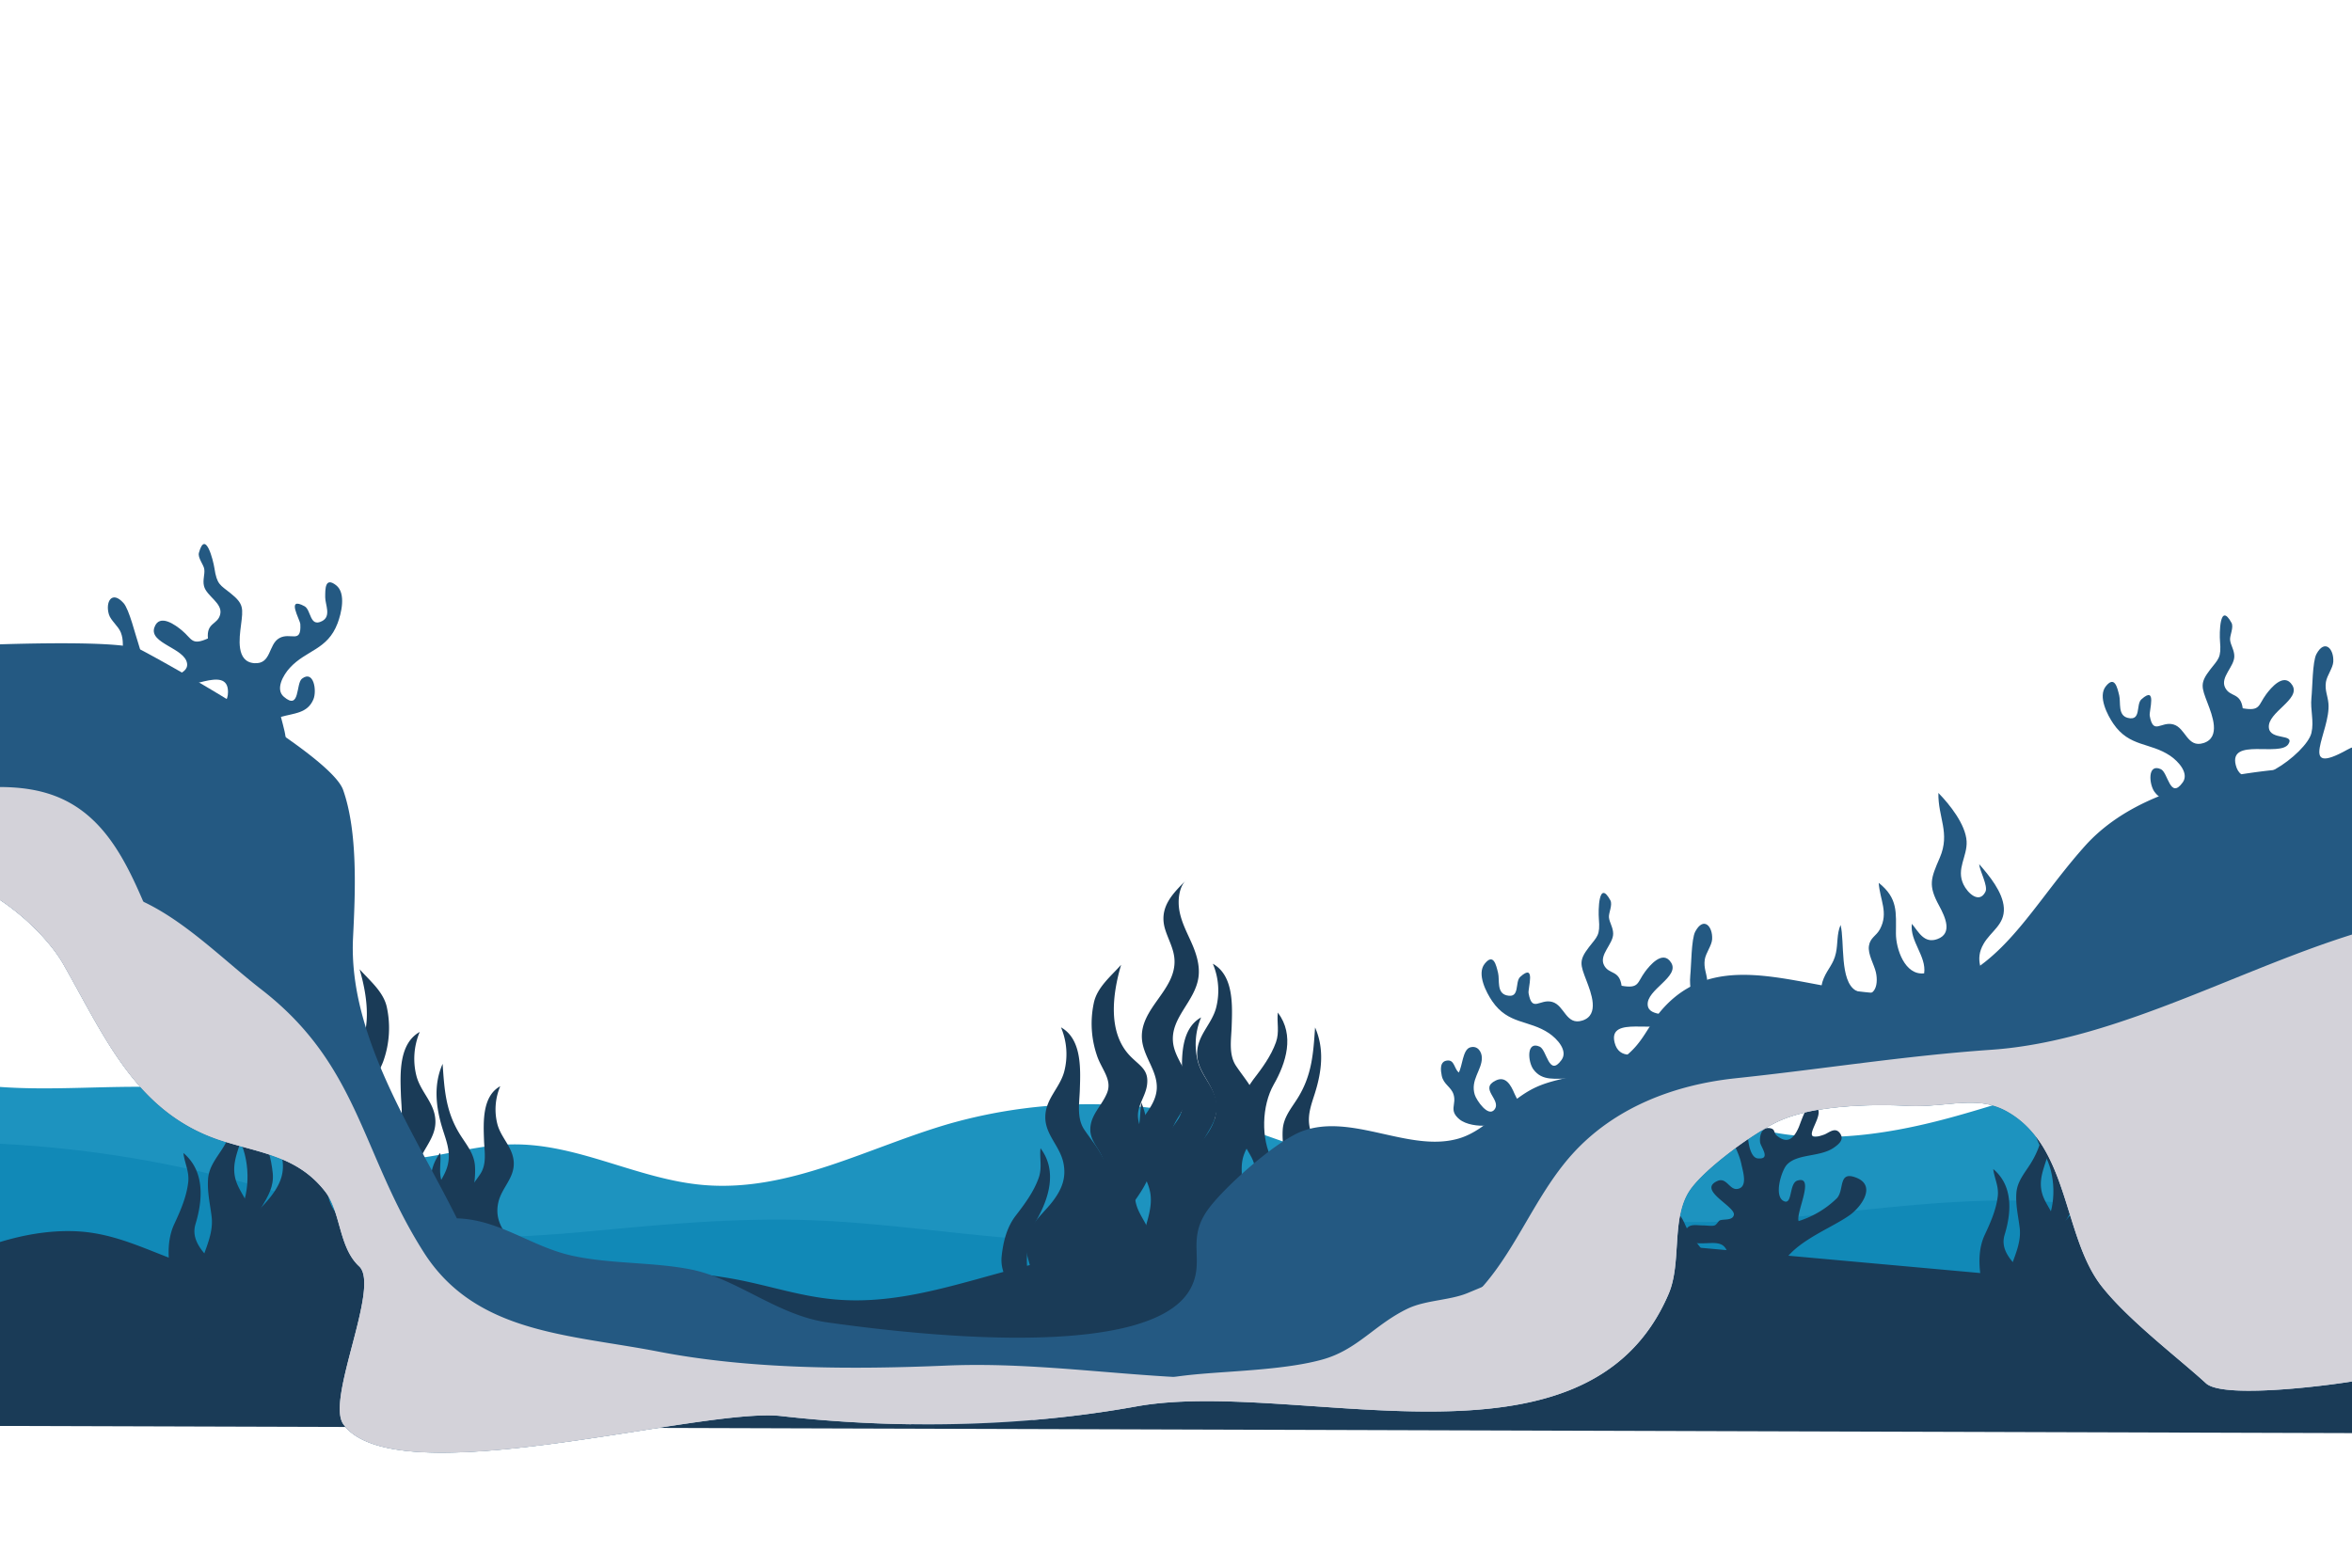 <svg xmlns="http://www.w3.org/2000/svg" xmlns:xlink="http://www.w3.org/1999/xlink" viewBox="0 0 750 500"><defs><style>.a{fill:none;}.b{isolation:isolate;}.c{clip-path:url(#a);}.d{fill:#1d93bf;}.e{fill:#1189b7;}.f{fill:#117fb2;}.g{fill:#1a3b57;}.h{fill:#245982;}.i{fill:#d3d2d9;mix-blend-mode:multiply;}</style><clipPath id="a"><rect class="a" width="750" height="500"/></clipPath></defs><title>seafloor-introduction</title><g class="b"><g class="c"><path class="d" d="M751,381.62c-.38-9.32-1-18.73-4-27.72l-.06,3.43c-13.14-15.1-38.46-19.73-60.78-17.27s-43,10.64-64.4,16.45-45.24,9.19-66,2.1c-6.85-2.34-13.59-5.83-21-5.5-12.48.55-20.56,11.39-32.32,14.87-16.18,4.8-33.91-5.43-50.84-3-5.09.74-9.86,2.6-14.95,3.34-13.23,1.91-26-3.91-38.46-8.07a163.75,163.75,0,0,0-95.45-1.85c-26,7.53-50.83,21.84-78.25,19.56-21.25-1.76-40.44-13.5-61.79-12.95-15.36.39-30.55,7.19-45.47,4.14C105.49,366.81,96.84,359,86.44,354c-29.09-13.75-66.16-2.84-98.87-8.88C-28,342.3-42.6,335.84-58,333.78V440.41H749.26c-.44,0-.74,1.26-.11,1.19s.82-.82.85-1.35A512.26,512.26,0,0,0,751,381.62Z"/><path class="e" d="M783.59,376.82c-11.39-4.24-26.29-2.41-38.58,1.21-14.24,4.2-27.93,10.45-43.26,11-11.6.39-22.85-2.58-34.24-4.27-26.63-3.95-54.13-.88-81,1.94-28.09,3-57.42,5.55-84.29-1.15-8.35-2.08-16.47-5.06-25.26-5.51-10.09-.52-19.85,2.34-29.41,4.78A380.1,380.1,0,0,1,329.07,395.4c-24.11-1.63-47.92-5.53-72.11-6.28-20-.62-39.94.91-59.77,2.75-20.77,1.93-42,4.18-62.47,1.11-16.79-2.51-32.19-8.46-48-13.28A366.52,366.52,0,0,0-26.76,364.44c-.13,4.21-.67,8.43-.67,12.64v64.45c115.34,6.17,230.72.26,345.87.26H783.59Z"/><path class="f" d="M783.59,447.13V408.95c-16.64,1.16-33.17,3.09-49.93,2.67-20.08-.51-39.24-4.38-59.29-5-20.83-.69-42.12,2.25-58.94,8.14-7.36,2.58-14.32,5.8-23.28,6.66-19.52,1.88-35.72-8.09-55.54-9-18.08-.84-33.93,6-52,7.05-9,.55-18.16-.93-27,.07-50.5,5.68-92.16-3.2-121.55-5.11-38.34-2.49-77.16,8.68-114.83,4.49-17.07-1.9-32.52-6.87-50-7.51-10.18-.37-20.3.76-30.38,1.54-28.82,2.22-58.27,1.55-87.33.23q-46-2.09-91.36-6.28c-5.71,10,3.07,29.12.49,37.51C-37.37,444.34,673.12,444.72,783.59,447.13Z"/><path class="g" d="M783.59,392.82c-8.6-.11-17.47-.39-26.5.65-11.89,1.37-24.14,1.89-35.48,4.53-13.59,3.17-25.47,9.3-39.74,10.87-8.51.93-17.24.16-25.8-.62l-132.79-12c-9.43-.85-19-1.71-28.45-1-8.71.66-17,2.63-25.43,4.22a287.53,287.53,0,0,1-86.49,2.73c-8.72-1.06-17.41-2.52-26.29-2.55-31.42-.11-59.06,17.49-90.19,14.81-11-.94-20.93-4.36-31.51-6.37-7.42-1.41-15.11-2.14-22.77-2.86l-50.71-4.76c-14.61-1.37-29.58-2.74-44-.75-15.12,2.09-29.54,7.82-44.84,6.33-17.2-1.67-29.88-12.08-47.18-13.28-14.92-1-30.42,4.2-41.52,9.94v7.56c0,8.19-.15,16.46-2.31,24.55l-11-.05c7-.28,15.44,20.27,22.45,20l790.55,2.41Z"/><path class="g" d="M411.44,412.37c-3.52-1.45-6.1-8.38-6.64-11.86-.73-4.71,2-9,3.89-13.11,1.48-3.26,3-6.4,1.76-10-.95-2.79-3.3-4.8-4.7-7.33-3.76-6.8-3.4-17.49.43-24.19,3.92-6.87,6.74-15.72,1.29-22.94-.36,3.29.59,6.16-.6,9.49-1.59,4.45-4.46,8.3-7.31,12s-4,8.36-4.49,13c-.42,4.28,1.5,7.38,3.63,11,4.89,8.28-2.86,14.78-5.86,22.51-1.86,4.8-1.08,9.66-.27,14.59.45,2.75.52,5.84,1.86,8.33,3.55-1.48,7.67-.52,11.33-.09C407.44,414,410.36,414.55,411.44,412.37Z"/><path class="g" d="M323.42,422.35q5.9.58,11.8,1.2a8.25,8.25,0,0,0-.44-2.86c-.95-2.79-3.3-4.8-4.7-7.33-3.76-6.8-3.4-17.49.43-24.19,3.92-6.87,6.74-15.72,1.29-22.94-.36,3.29.59,6.16-.6,9.49-1.59,4.45-4.46,8.3-7.31,12s-4,8.36-4.49,13c-.42,4.28,1.5,7.38,3.63,11C325.3,415.53,324.85,419,323.42,422.35Z"/><path class="g" d="M388.28,412.15c2.73-4.37,5.18-8.89,7.81-13.32,1.81-3,3.77-6.25,3.42-10-.26-2.74-2.24-5.06-2.92-7.67a35,35,0,0,1-.62-7.31c-.23-5.24,1.31-7.11,3.8-11.49,2.16-3.78,2.75-7.09,1.24-11.25-1.64-4.51-4.3-7.33-6.85-11.13-2.44-3.63-1.55-8.43-1.41-12.6.22-6.56.74-16.22-6-20a22,22,0,0,1,1,14.2c-1.43,5.14-5.81,8.51-6,14.08-.22,5.77,4.5,9.34,5.71,14.7,1.1,4.9-.43,8.66-3.34,12.48s-7.08,6.95-8.26,11.76c-1.08,4.39,1.27,8,1.72,12.26.92,8.57-10,13.6-7.71,22.67,3.16-.19,5-2.41,8.72-1.59C381.94,408.7,386.52,412.27,388.28,412.15Z"/><path class="g" d="M339.86,432.44c2.73-4.37,5.18-8.89,7.81-13.32,1.81-3,3.77-6.25,3.42-10-.26-2.74-2.24-5.06-2.92-7.67a35,35,0,0,1-.62-7.31c-.23-5.24,1.31-7.11,3.8-11.49,2.16-3.78,2.75-7.09,1.24-11.25-1.64-4.51-4.3-7.33-6.85-11.13-2.44-3.63-1.55-8.43-1.41-12.6.22-6.56.74-16.22-6-20a22,22,0,0,1,1,14.2c-1.43,5.14-5.81,8.51-6,14.08-.22,5.77,4.5,9.34,5.71,14.7,1.1,4.9-.43,8.66-3.34,12.48s-7.08,6.95-8.26,11.76c-1.08,4.39,1.27,8,1.72,12.26.92,8.57-10,13.6-7.71,22.67,3.16-.19,5-2.41,8.72-1.59C333.51,429,338.09,432.56,339.86,432.44Z"/><path class="g" d="M381.48,429.26c-2.73-4.37-5.18-8.89-7.81-13.32-1.81-3-3.77-6.25-3.42-10,.26-2.74,2.24-5.06,2.92-7.67a35,35,0,0,0,.62-7.31c.23-5.24-1.31-7.11-3.8-11.49-2.16-3.78-2.75-7.09-1.24-11.25,1.64-4.51,4.3-7.33,6.85-11.13,2.44-3.63,1.55-8.43,1.41-12.6-.22-6.56-.74-16.22,6-20a22,22,0,0,0-1,14.2c1.43,5.14,5.81,8.51,6,14.08.22,5.77-4.5,9.34-5.71,14.7-1.1,4.9.43,8.66,3.34,12.48s7.08,6.95,8.26,11.76c1.08,4.39-1.27,8-1.72,12.26-.92,8.57,10,13.6,7.71,22.67-3.16-.19-5-2.41-8.72-1.59C387.83,425.8,383.25,429.37,381.48,429.26Z"/><path class="g" d="M421.35,410.18c-2.12-4.57-4.42-8.77-3.73-14a84.2,84.2,0,0,1,2.53-10.78c1.55-5.71,3.85-12.62.93-18.33-1.47-2.88-3.19-5.06-3.61-8.43-.45-3.6.82-6.75,1.88-10.14,2.13-6.84,3-14,0-20.79-.57,8.35-1,15.21-5.54,22.52-2.07,3.3-4.53,6.1-4.78,10.09-.26,4.16.64,7.81,1.14,11.88.82,6.72-3.56,12.69-4.5,19.29a68.38,68.38,0,0,0-.17,12.78c.12,2.71-.5,4.59-.92,7.14,5.63-1.2,13.85,2.75,18.76-.74C423.25,410.37,423.1,410.43,421.35,410.18Z"/><path class="g" d="M365.87,434c-2.12-4.57-4.42-8.77-3.73-14a84.19,84.19,0,0,1,2.53-10.78c1.55-5.71,3.85-12.62.93-18.33-1.47-2.88-3.19-5.06-3.61-8.43-.45-3.6.82-6.75,1.88-10.14,2.13-6.84,3-14,0-20.79-.57,8.35-1,15.21-5.54,22.52-2.07,3.3-4.53,6.1-4.78,10.09-.26,4.16.64,7.81,1.14,11.88.82,6.72-3.56,12.69-4.5,19.29a68.38,68.38,0,0,0-.17,12.78c.12,2.71-.5,4.59-.92,7.14,5.63-1.2,13.85,2.75,18.76-.74C367.77,434.23,367.62,434.29,365.87,434Z"/><path class="g" d="M382.52,418.42c.29-3.49-1-7.24-2.5-10.37-1.88-4-4.15-8.08-3.94-12.71.15-3.46,1.68-6.52,2.87-9.63s2.08-6.83.93-10c-1.46-4-5.7-5.6-6.7-9.83-.78-3.31.8-6.74,2.47-9.45s3.61-5.58,3.66-9c.08-5.6-4.75-9.55-5.27-15.11-.74-7.9,7.19-13,8.15-20.84.45-3.69-.74-7.37-2.17-10.63s-3.13-6.39-3.86-10-.23-8,2.1-10.2c-4,4.15-9.06,8.66-6.63,16.05,1,3.09,2.67,5.94,2.88,9.28.61,9.81-11,15.49-10.38,25.29.38,5.74,5,10.17,4.74,15.92-.36,6.73-7.26,10.52-7.63,17.24-.33,6,4.76,10.42,5.61,16.38.48,3.36-.46,6.75-1.39,10l-7.62,26.4a37.7,37.7,0,0,0,24.08,4A10.08,10.08,0,0,0,382.52,418.42Z"/><path class="g" d="M366.6,412c-3.6.31-9.66-5.49-10.65-9.19-1.61-6,.2-11.2,3.4-16.15,3-4.66,7.51-9.71,7.87-15.46.33-5.28-3.61-9.23-4.29-14.36-.54-4.09,2.31-6.9,2.83-10.78.65-4.8-2.14-6-5.13-9-7.6-7.54-5.85-20.08-3.13-29.35-3.24,3.65-7.66,7.19-8.7,12.15a31.43,31.43,0,0,0,1,16.81c1.4,4.26,4.85,7.6,3.28,11.74s-5.45,7.16-5.4,11.9c0,4.13,3.64,6.54,4.3,10.47s-.83,5.86-3.24,8.85a28.86,28.86,0,0,0-6.45,17.63c-.18,4,.52,7.67-.88,11.45-.55,1.49-1.5,2.76-1.74,4.28,4.14-2.29,9.24-1.74,13.75-1.07C357.45,412.48,363.93,414.41,366.6,412Z"/><path class="g" d="M70.6,429.1c3.52-1.45,6.1-8.38,6.64-11.87.73-4.71-2-9-3.89-13.11-1.48-3.26-3-6.4-1.76-10,.95-2.79,3.3-4.8,4.7-7.33,3.76-6.8,3.4-17.49-.43-24.19-3.92-6.87-6.74-15.72-1.29-22.94.36,3.29-.59,6.16.6,9.49,1.59,4.45,4.46,8.3,7.31,12s4,8.36,4.49,13c.42,4.28-1.5,7.38-3.63,11-4.89,8.28,2.86,14.78,5.86,22.51,1.86,4.8,1.08,9.66.27,14.59-.45,2.75-.52,5.84-1.86,8.33-3.55-1.48-7.67-.52-11.33-.09C74.6,430.7,71.68,431.29,70.6,429.1Z"/><path class="g" d="M148.75,423.81q-5.9.58-11.8,1.2a8.25,8.25,0,0,1,.44-2.86c.95-2.79,3.3-4.8,4.7-7.33,3.76-6.8,3.4-17.49-.43-24.19-3.92-6.87-6.74-15.72-1.29-22.94.36,3.29-.59,6.16.6,9.49,1.59,4.45,4.46,8.3,7.31,12s4,8.36,4.49,13c.42,4.28-1.5,7.38-3.63,11C146.87,417,147.31,420.44,148.75,423.81Z"/><path class="g" d="M62.86,424.32q5.88-.75,11.77-1.47a8.26,8.26,0,0,0-1.07-2.69c-1.55-2.51,2.58-9.27.64-11.43-5.18-5.79-14.08-11-11.85-18.34,2.29-7.58,3.06-16.83-3.87-22.65.38,3.29,1.95,5.87,1.53,9.38-.55,4.69-2.49,9.09-4.45,13.31s-2.07,9.05-1.47,13.69c.55,4.26,3.11,6.86,6,9.9C63.16,417.24,63.5,420.71,62.86,424.32Z"/><path class="g" d="M158.2,436.7c-2.36-3.76-4.46-7.66-6.73-11.48-1.56-2.62-3.25-5.39-2.95-8.63.22-2.36,1.93-4.36,2.52-6.61a30.17,30.17,0,0,0,.53-6.3c.2-4.52-1.13-6.13-3.28-9.91-1.86-3.26-2.37-6.11-1.07-9.69,1.41-3.89,3.71-6.32,5.9-9.59s1.34-7.26,1.22-10.86c-.19-5.65-.64-14,5.18-17.19a18.94,18.94,0,0,0-.88,12.23c1.24,4.43,5,7.34,5.19,12.13.19,5-3.88,8.05-4.92,12.67-.95,4.22.37,7.46,2.88,10.76s6.1,6,7.12,10.14c.93,3.78-1.1,6.91-1.49,10.56-.79,7.38,8.63,11.72,6.64,19.53-2.72-.16-4.28-2.07-7.52-1.37C163.67,433.72,159.72,436.8,158.2,436.7Z"/><path class="g" d="M132.31,433.9c-2.73-4.37-5.18-8.89-7.81-13.32-1.81-3-3.77-6.25-3.42-10,.26-2.74,2.24-5.06,2.92-7.67a35,35,0,0,0,.62-7.31c.23-5.24-1.31-7.11-3.8-11.49-2.16-3.78-2.75-7.09-1.24-11.25,1.64-4.51,4.3-7.33,6.85-11.13,2.44-3.63,1.55-8.43,1.41-12.6-.22-6.56-.74-16.22,6-20a22,22,0,0,0-1,14.2c1.43,5.14,5.81,8.51,6,14.08.22,5.77-4.5,9.34-5.71,14.7-1.1,4.9.43,8.66,3.34,12.48s7.08,6.95,8.26,11.76c1.08,4.39-1.27,8-1.72,12.26-.92,8.57,10,13.6,7.71,22.67-3.16-.19-5-2.41-8.72-1.59C138.65,430.45,134.07,434,132.31,433.9Z"/><path class="g" d="M103.91,437.57c-2.73-4.37-5.18-8.89-7.81-13.32-1.81-3-3.77-6.25-3.42-10,.26-2.74,2.24-5.06,2.92-7.67a35,35,0,0,0,.62-7.31c.23-5.24-1.31-7.11-3.8-11.49-2.16-3.78-2.75-7.09-1.24-11.25,1.64-4.51,4.3-7.33,6.85-11.13,2.44-3.63,1.55-8.43,1.41-12.6-.22-6.56-.74-16.22,6-20a22,22,0,0,0-1,14.2c1.43,5.14,5.81,8.51,6,14.08.22,5.77-4.5,9.34-5.71,14.7-1.1,4.9.43,8.66,3.34,12.48s7.08,6.95,8.26,11.76c1.08,4.39-1.27,8-1.72,12.26-.92,8.57,10,13.6,7.71,22.67-3.16-.19-5-2.41-8.72-1.59C110.25,434.12,105.67,437.69,103.91,437.57Z"/><path class="g" d="M90.68,430.72c2.73-4.37,5.18-8.89,7.81-13.32,1.81-3,3.77-6.25,3.42-10-.26-2.74-2.24-5.06-2.92-7.67a35,35,0,0,1-.62-7.31c-.23-5.24,1.31-7.11,3.8-11.49,2.16-3.78,2.75-7.09,1.24-11.25-1.64-4.51-4.3-7.33-6.85-11.13-2.44-3.63-1.55-8.43-1.41-12.6.22-6.56.74-16.22-6-20a22,22,0,0,1,1,14.2c-1.43,5.14-5.81,8.51-6,14.08-.22,5.77,4.5,9.34,5.71,14.7,1.1,4.9-.43,8.66-3.34,12.48s-7.08,6.95-8.26,11.76c-1.08,4.39,1.27,8,1.72,12.26.92,8.57-10,13.6-7.71,22.67,3.16-.19,5-2.41,8.72-1.59C84.34,427.27,88.92,430.84,90.68,430.72Z"/><path class="g" d="M139.15,421.79c2.12-4.57,4.42-8.77,3.73-14A84.19,84.19,0,0,0,140.34,397c-1.55-5.71-3.85-12.62-.93-18.33,1.47-2.88,3.19-5.06,3.61-8.43.45-3.6-.82-6.75-1.88-10.14-2.13-6.84-3-14,0-20.79.57,8.35,1,15.21,5.54,22.52,2.07,3.3,4.53,6.1,4.78,10.09.26,4.16-.64,7.81-1.14,11.88-.82,6.72,3.56,12.69,4.5,19.29a68.38,68.38,0,0,1,.17,12.78c-.12,2.71.5,4.59.92,7.14-5.63-1.2-13.85,2.75-18.76-.74C137.25,422,137.4,422,139.15,421.79Z"/><path class="g" d="M78.66,426c-2.12-4.57-4.42-8.77-3.73-14a84.17,84.17,0,0,1,2.53-10.78c1.55-5.71,3.85-12.62.93-18.33-1.47-2.88-3.19-5.06-3.61-8.43-.45-3.6.82-6.75,1.88-10.14,2.13-6.84,3-14,0-20.79-.57,8.35-1,15.21-5.54,22.52-2.07,3.3-4.53,6.1-4.78,10.09-.26,4.16.64,7.81,1.14,11.88.82,6.72-3.56,12.69-4.5,19.29a68.38,68.38,0,0,0-.17,12.78c.12,2.71-.5,4.59-.92,7.14,5.63-1.2,13.85,2.75,18.76-.74C80.56,426.16,80.41,426.23,78.66,426Z"/><path class="g" d="M106.29,435.5c2.12-4.57,4.42-8.77,3.73-14a84.19,84.19,0,0,0-2.53-10.78c-1.55-5.71-3.85-12.62-.93-18.33,1.47-2.88,3.19-5.06,3.61-8.43.45-3.6-.82-6.75-1.88-10.14-2.13-6.84-3-14,0-20.79.57,8.35,1,15.21,5.54,22.52,2.07,3.3,4.53,6.1,4.78,10.09.26,4.16-.64,7.81-1.14,11.88-.82,6.72,3.56,12.69,4.5,19.29a68.38,68.38,0,0,1,.17,12.78c-.12,2.71.5,4.59.92,7.14-5.63-1.2-13.85,2.75-18.76-.74C104.4,435.69,104.54,435.75,106.29,435.5Z"/><path class="g" d="M105.56,413.42c3.6.31,9.66-5.49,10.65-9.19,1.61-6-.2-11.2-3.4-16.15-3-4.66-7.51-9.71-7.87-15.46-.33-5.28,3.61-9.23,4.29-14.36.54-4.09-2.31-6.9-2.83-10.78-.65-4.8,2.14-6,5.13-9,7.6-7.54,5.85-20.08,3.13-29.35,3.24,3.65,7.66,7.19,8.7,12.15a31.43,31.43,0,0,1-1,16.81c-1.4,4.26-4.85,7.6-3.28,11.74s5.45,7.16,5.4,11.9c0,4.13-3.64,6.54-4.3,10.47s.83,5.86,3.24,8.85a28.86,28.86,0,0,1,6.45,17.63c.18,4-.52,7.67.88,11.45.55,1.49,1.5,2.76,1.74,4.28-4.14-2.29-9.24-1.74-13.75-1.07C114.72,413.94,108.23,415.87,105.56,413.42Z"/><path class="g" d="M647,429.73c3.29-1.34,5.7-7.76,6.21-11,.69-4.36-1.89-8.34-3.64-12.14-1.39-3-2.78-5.92-1.65-9.23.89-2.58,3.08-4.44,4.4-6.79,3.51-6.29,3.18-16.2-.4-22.4-3.67-6.37-6.31-14.56-1.2-21.25.34,3-.55,5.7.56,8.78,1.49,4.12,4.17,7.69,6.84,11.09s3.78,7.75,4.2,12.05c.39,4-1.4,6.83-3.4,10.17-4.58,7.67,2.68,13.69,5.48,20.84,1.74,4.44,1,8.94.26,13.51-.42,2.55-.49,5.41-1.74,7.72-3.32-1.37-7.18-.48-10.6-.08C650.69,431.2,648,431.75,647,429.73Z"/><path class="g" d="M705.23,424.83q-5.52.54-11,1.11a7.57,7.57,0,0,1,.41-2.65c.89-2.58,3.08-4.44,4.4-6.79,3.51-6.29,3.18-16.2-.4-22.4-3.67-6.37-6.31-14.56-1.2-21.25.34,3-.55,5.7.56,8.78,1.49,4.12,4.17,7.69,6.84,11.09s3.78,7.75,4.2,12.05c.39,4-1.4,6.83-3.4,10.17C703.47,418.51,703.89,421.71,705.23,424.83Z"/><path class="g" d="M639.71,425.3q5.5-.7,11-1.36a7.6,7.6,0,0,0-1-2.49c-1.45-2.32,2.41-8.59.6-10.59-4.85-5.36-13.17-10.15-11.09-17,2.14-7,2.86-15.58-3.62-21,.36,3,1.82,5.43,1.44,8.69-.52,4.35-2.33,8.41-4.16,12.32s-1.93,8.38-1.37,12.67c.52,3.95,2.91,6.35,5.61,9.17C640,418.75,640.31,422,639.71,425.3Z"/><path class="g" d="M714.08,436.76c-2.2-3.49-4.17-7.1-6.3-10.63-1.46-2.43-3-5-2.76-8,.21-2.18,1.81-4,2.35-6.12a27.66,27.66,0,0,0,.5-5.83c.18-4.18-1.05-5.67-3.07-9.17-1.74-3-2.22-5.66-1-9,1.32-3.6,3.47-5.85,5.52-8.88s1.25-6.73,1.14-10.06c-.18-5.24-.6-12.95,4.84-15.92a17.37,17.37,0,0,0-.82,11.33c1.16,4.1,4.68,6.8,4.85,11.23.18,4.6-3.63,7.46-4.6,11.73-.89,3.91.34,6.91,2.7,10s5.71,5.54,6.66,9.39c.87,3.5-1,6.4-1.39,9.78-.74,6.84,8.07,10.86,6.21,18.09-2.55-.15-4-1.92-7-1.27C719.19,434,715.5,436.86,714.08,436.76Z"/><path class="g" d="M691.94,440.84c-2.56-4-4.84-8.23-7.31-12.34-1.69-2.81-3.53-5.79-3.2-9.27.24-2.53,2.1-4.69,2.73-7.1a32.09,32.09,0,0,0,.58-6.77c.21-4.85-1.22-6.58-3.56-10.64-2-3.5-2.58-6.57-1.16-10.41,1.53-4.18,4-6.79,6.41-10.31,2.28-3.36,1.45-7.8,1.32-11.67-.21-6.07-.69-15,5.62-18.47a20.15,20.15,0,0,0-1,13.15c1.34,4.76,5.43,7.88,5.63,13,.21,5.34-4.21,8.65-5.34,13.61-1,4.54.4,8,3.13,11.56s6.62,6.43,7.73,10.89c1,4.06-1.19,7.43-1.61,11.35-.86,7.93,9.37,12.6,7.21,21-3-.17-4.65-2.23-8.16-1.47C697.88,437.64,693.59,441,691.94,440.84Z"/><path class="g" d="M678.12,437.57c-2.56-4-4.84-8.23-7.31-12.34-1.69-2.81-3.53-5.79-3.2-9.27.24-2.53,2.1-4.69,2.73-7.1a32.08,32.08,0,0,0,.58-6.77c.21-4.85-1.22-6.58-3.56-10.64-2-3.5-2.58-6.57-1.16-10.41,1.53-4.18,4-6.79,6.41-10.31,2.28-3.36,1.45-7.8,1.32-11.67-.21-6.07-.69-15,5.62-18.47a20.15,20.15,0,0,0-1,13.15c1.34,4.76,5.43,7.88,5.63,13,.21,5.34-4.21,8.65-5.34,13.61-1,4.54.4,8,3.13,11.56s6.62,6.43,7.73,10.89c1,4.06-1.19,7.43-1.61,11.35-.86,7.93,9.37,12.6,7.21,21-3-.17-4.65-2.23-8.16-1.47C684.06,434.37,679.77,437.68,678.12,437.57Z"/><path class="g" d="M665.74,431.22c2.56-4,4.84-8.23,7.31-12.34,1.69-2.81,3.53-5.79,3.2-9.27-.24-2.53-2.1-4.69-2.73-7.1a32.1,32.1,0,0,1-.58-6.77c-.21-4.85,1.22-6.58,3.56-10.64,2-3.5,2.58-6.57,1.16-10.41-1.53-4.18-4-6.79-6.41-10.31-2.28-3.36-1.45-7.8-1.32-11.67.21-6.07.69-15-5.62-18.47a20.15,20.15,0,0,1,1,13.15c-1.34,4.76-5.43,7.88-5.63,13-.21,5.34,4.21,8.65,5.34,13.61,1,4.54-.4,8-3.13,11.56s-6.62,6.43-7.73,10.89c-1,4.06,1.19,7.43,1.61,11.35.86,7.93-9.37,12.6-7.21,21,3-.17,4.65-2.23,8.16-1.47C659.81,428,664.09,431.33,665.74,431.22Z"/><path class="g" d="M696.26,423c2-4.23,4.13-8.12,3.49-13a77.29,77.29,0,0,0-2.37-10c-1.45-5.29-3.6-11.68-.87-17,1.38-2.67,3-4.69,3.38-7.81.42-3.33-.77-6.25-1.75-9.39-2-6.33-2.76-13,0-19.25.53,7.73.89,14.08,5.18,20.86,1.94,3.06,4.23,5.65,4.47,9.34.25,3.85-.6,7.23-1.06,11-.77,6.23,3.33,11.75,4.21,17.87a62.67,62.67,0,0,1,.16,11.83c-.12,2.51.47,4.25.86,6.62-5.26-1.11-13,2.55-17.55-.68C694.48,423.13,694.62,423.19,696.26,423Z"/><path class="g" d="M654.5,426.83c-2-4.23-4.13-8.12-3.49-13a77.3,77.3,0,0,1,2.37-10c1.45-5.29,3.6-11.68.87-17-1.38-2.67-3-4.69-3.38-7.81-.42-3.33.77-6.25,1.75-9.39,2-6.33,2.76-13,0-19.25-.53,7.73-.89,14.08-5.18,20.86-1.94,3.06-4.23,5.65-4.47,9.34-.25,3.85.6,7.23,1.06,11,.76,6.23-3.33,11.75-4.21,17.87a62.68,62.68,0,0,0-.16,11.83c.12,2.51-.47,4.25-.86,6.62,5.26-1.11,13,2.55,17.55-.68C656.28,427,656.14,427.07,654.5,426.83Z"/><path class="g" d="M680.35,435.65c2-4.23,4.13-8.12,3.49-13a77.3,77.3,0,0,0-2.37-10c-1.45-5.29-3.6-11.68-.87-17,1.38-2.67,3-4.69,3.38-7.81.42-3.33-.77-6.25-1.75-9.39-2-6.33-2.76-13,0-19.25.53,7.73.89,14.08,5.18,20.86,1.94,3.06,4.23,5.65,4.47,9.34.25,3.85-.6,7.23-1.06,11-.76,6.23,3.33,11.75,4.21,17.87a62.68,62.68,0,0,1,.16,11.83c-.12,2.51.47,4.25.86,6.62-5.26-1.11-13,2.55-17.55-.68C678.58,435.83,678.71,435.89,680.35,435.65Z"/><path class="g" d="M566.83,408.5c.4-10.89,15.71-15.75,23-20.94,3.55-2.52,8.64-9.31,2.18-11.91-6-2.44-3.79,3.86-6.27,6.52a30.42,30.42,0,0,1-12.2,7.28c-1-2.47,5.4-14.77-.41-12.9-2.71.87-1.47,7.94-4.34,6.52-3.25-1.61-.71-9.74,1-11.59,3.46-3.72,10.92-2.28,15.37-5.72,1.35-1,2.95-2.39,1.58-4.3-1.54-2.16-3.56-.15-5,.39-8.26,3-1-4.36-1.89-7.72-2.08-7.53-5.61,3.91-6.29,5.45-1.71,3.9-3.78,5.25-7,2.6-1.09-.9-.33-2.13-2.31-2.38-2.58-.33-3.23,2.61-3,4.5.19,1.52,3.63,5.58-.73,5.16-3.18-.31-3.66-9.08-2.89-11.4.94-2.83,3.24-4.52,3.55-7.54.19-1.85-.62-7.23-3-7.75-2.78-.6-3.08,3.28-3.32,5.32-.36,3.08-.26,4.32-1.73,6.89-3.88,6.73.77,9.6,2.19,16.46.46,2.23,2.17,7.36-1.42,7.77-2.43.27-3.37-3.8-6.22-2.56-6.61,2.89,5.79,8.12,5.21,10.84-.39,1.84-3.09,1.27-4.4,1.71-.58.2-1,1.36-1.76,1.64s-2.53,0-3.56,0c-2.39,0-4.73-.72-5.66,1.7-1.59,4.1,2.71,4,5.22,4,3.89,0,7.34-1,8.3,3.64.72,3.48-1.23,5.37,1.11,8.62s5.6,4.3,9.55,2.94C564.5,410.74,566.49,407.67,566.83,408.5Z"/><path class="g" d="M544.73,411.24c5.11-8-4.61-14.08-7.23-20.31-1.16-2.75-2.79-5.82-6-4.25-5.42,2.63,1.92,6.12-.37,9.22-2,2.68-5.77-2.94-6.31-4.65-1.49-4.75,2.28-7.9,2.25-11.76,0-2.13-1.49-4.1-3.8-3.35s-2.4,6-3.57,8c-1.48-1.31-1.36-4-3.54-3.84-2.72.16-2.18,3.29-1.88,4.83.56,2.82,3,3.54,3.77,6,1,3.27-1.63,5,1.86,7.91,2.08,1.72,6,2.25,8.64,2,1.89-.16,4.24-1.88,6.07-1.5C541.32,401,539.18,412.09,544.73,411.24Z"/><path class="h" d="M490.19,369.18c5.11-8-4.61-14.08-7.23-20.31-1.16-2.75-2.79-5.82-6-4.25-5.42,2.63,1.92,6.12-.37,9.22-2,2.68-5.77-2.94-6.31-4.65-1.49-4.75,2.28-7.9,2.25-11.76,0-2.13-1.49-4.1-3.8-3.35s-2.4,6-3.57,8c-1.48-1.31-1.36-4-3.54-3.84-2.72.16-2.18,3.29-1.88,4.83.56,2.82,3,3.54,3.77,6,1,3.27-1.63,5,1.86,7.91,2.08,1.72,6,2.25,8.64,2,1.89-.16,4.24-1.88,6.07-1.5C486.79,358.93,484.64,370,490.19,369.18Z"/><path class="h" d="M634.5,314.5c-2.68-4.4-4.84-8.51-2-13.43,2.32-4.08,6.81-6.12,6.48-11.53-.31-5.06-4.73-10.33-7.87-13.93.14,2.1,2.92,7,2,8.81-2,4-5.74.33-7-2.32-2.4-5,1.25-8.89,1-13.77-.32-5.38-5.38-11.73-9-15.43-.16,7.77,3.85,12.77.45,20.65-2.87,6.65-3.79,8.76-.23,15.29,2,3.7,4.37,8.88-.54,10.67-4.25,1.55-6-2.32-8.14-4.87-.71,5.58,4.7,10.3,3.92,15.8-6.18.72-9-7.85-9-12.67,0-6.73.73-11.25-5.49-16.2.35,5.42,3.22,9.51.39,14.79-1.18,2.2-3.1,2.65-3.51,5.32s1.69,6,2.23,8.46c.94,4.29-.49,9.2-6.4,5.79-5.24-3-3.54-15.69-4.87-20.92-1.25,2.84-.83,5.93-1.48,8.91-.78,3.61-2.53,4.9-3.9,8.11-2.62,6.16,2.06,9.88,4.11,15.41,4,.21,7.05-.62,10.93-1.49,6.5-1.45,10,.18,16.35,1.22,9.94,1.63,19.13-3,25.55-10.33C638.07,316.19,637.91,315.14,634.5,314.5Z"/><path class="h" d="M704.5,270.5c-6.87-3.73-6.19-8.15-6.08-14.95-4.27-.2-8.51.95-11.4-3-1.75-2.41-2.3-9.16,2-7.24,2.35,1,2.93,9.89,7,4.23,2.1-2.93-1.39-6.73-4-8.5-6.46-4.34-13-2.72-18.13-10.24-1.83-2.68-5-8.66-2.39-11.92,2.82-3.52,3.66.42,4.27,2.92.55,2.27-.52,6.36,2.74,7.16,4.4,1.09,2.51-4.28,4.34-5.92,5.09-4.58,2.38,3.78,2.65,5.24,1.14,6.35,3.56,1.68,7.53,2.77s4.38,7.59,9.62,5.94c5.64-1.78,2.71-9,1.33-12.66-2-5.21-2.53-6.46.77-10.75,2.64-3.43,3.62-3.69,3.16-9.08-.21-2.39-.13-12.78,3.66-5.87.79,1.44-.56,4-.45,5.42.15,1.7,1.36,3.24,1.35,5.27,0,3.33-4.59,6.66-2.92,10,1.58,3.13,4.88,1.41,5.61,6.58,5.68,1,4.9-1,7.47-4.46,1.41-1.9,5.67-7.17,8.33-2.91,2.84,4.53-8,8.62-7.47,13.56.41,4.13,8.37,1.81,6.24,5.21-2.63,4.2-19-2.16-16.8,6.69,2.65,10.88,22.6-3.73,24.13-10.22.89-3.78-.39-7.33,0-11.15.33-3.06.32-11.63,1.59-14,2.63-4.91,5.62-1.74,5.38,2.45-.12,2-2,4.32-2.35,6.46-.39,2.72.59,4.31.81,6.87.76,8.75-10.17,23.73,6,14.71,5.68-3.18,7.06,1.07,2.28,5.6-7.91,7.5-13.3,8.31-13.51,20.48-.15,8.35-6.45,7-13.83,7.3S705.91,273.42,704.5,270.5Z"/><path class="h" d="M506.43,359c-6.87-3.73-6.19-8.15-6.08-14.95-4.27-.2-8.51.95-11.4-3-1.75-2.41-2.3-9.16,2-7.24,2.35,1,2.93,9.89,7,4.23,2.1-2.93-1.39-6.73-4-8.5-6.46-4.34-13-2.72-18.13-10.24-1.83-2.68-5-8.66-2.39-11.92,2.82-3.52,3.66.42,4.27,2.92.55,2.27-.52,6.36,2.74,7.16,4.4,1.08,2.51-4.28,4.34-5.92,5.09-4.58,2.38,3.78,2.65,5.24,1.14,6.35,3.56,1.68,7.53,2.77s4.38,7.59,9.62,5.94c5.64-1.78,2.71-9,1.33-12.66-2-5.21-2.53-6.46.77-10.75,2.64-3.43,3.62-3.69,3.16-9.08-.21-2.39-.13-12.78,3.66-5.87.79,1.44-.56,4-.45,5.42.15,1.7,1.36,3.24,1.35,5.27,0,3.33-4.59,6.66-2.92,10,1.58,3.13,4.88,1.41,5.61,6.58,5.68,1,4.9-1,7.47-4.46,1.41-1.9,5.67-7.17,8.33-2.91,2.84,4.53-8,8.62-7.47,13.56.41,4.13,8.37,1.81,6.24,5.21-2.63,4.2-19-2.16-16.8,6.69,2.65,10.88,22.6-3.73,24.13-10.22.89-3.78-.39-7.33,0-11.15.33-3.06.32-11.63,1.59-14,2.63-4.91,5.62-1.74,5.38,2.45-.12,2-2,4.32-2.35,6.46-.39,2.72.59,4.31.81,6.87.76,8.75-10.17,23.73,6,14.71,5.68-3.18,7.06,1.07,2.28,5.6-7.91,7.5-13.3,8.31-13.51,20.48-.15,8.35-6.45,7-13.83,7.3S507.84,361.92,506.43,359Z"/><path class="h" d="M87.17,244.65c5.81-5.24,4.1-9.37,2.41-16,4.1-1.2,8.49-1.07,10.37-5.63,1.13-2.75.09-9.44-3.66-6.56-2,1.57-.53,10.3-5.8,5.75-2.73-2.36-.23-6.87,1.93-9.21,5.26-5.73,12-5.69,15.22-14.2,1.15-3,2.83-9.59-.47-12.15-3.57-2.77-3.46,1.27-3.47,3.84,0,2.34,2,6.06-1,7.6-4,2.09-3.44-3.57-5.6-4.74-6-3.26-1.43,4.23-1.34,5.71.38,6.44-3.07,2.47-6.67,4.45s-2.48,8.4-8,8c-5.9-.41-4.75-8.12-4.26-12,.7-5.52.95-6.88-3.27-10.27-3.37-2.71-4.39-2.73-5.2-8.08-.36-2.37-2.86-12.46-4.93-4.85-.43,1.59,1.5,3.8,1.7,5.17.26,1.68-.57,3.47-.08,5.44.79,3.23,6,5.4,5.17,9-.8,3.41-4.41,2.51-3.92,7.71-5.28,2.35-5,.17-8.31-2.58-1.82-1.51-7.19-5.65-8.78-.88-1.7,5.07,9.75,6.52,10.44,11.43.57,4.11-7.71,3.72-4.85,6.53,3.54,3.47,17.93-6.54,17.9,2.57,0,11.2-22.84,1.67-25.85-4.28-1.75-3.46-1.34-7.22-2.64-10.84-1-2.9-3-11.23-4.82-13.24-3.71-4.16-5.87-.37-4.66,3.64.59,1.94,3,3.72,3.79,5.73,1,2.56.44,4.33.82,6.87,1.31,8.69,15.45,20.69-2.34,15.69-6.27-1.76-6.61,2.69-.91,6,9.44,5.44,14.88,5,17.94,16.74,2.1,8.08,7.9,5.28,15.16,3.86S86.48,247.82,87.17,244.65Z"/><path class="h" d="M783.59,244.88c-42.07-1.88-94.62-2.05-118.8,25-20.3,22.72-29.47,47.54-63.09,47-25.37-.44-52.48-15.66-71,4.32-5.42,5.84-6.43,11.36-13.18,16.3-8.26,6-19.13,5.25-27.88,9.33S474.56,360.16,465.55,363c-15.79,4.93-34.23-8.14-50.24-2.24-8.52,3.14-25.54,18.36-30.41,25.42-6.55,9.5-.66,15.85-5.13,24.53-12.8,24.9-95.5,13.9-115.73,11.09-16.08-2.22-29-14-43.69-16.91-12.1-2.42-25.65-1.68-38.06-4.43-12.89-2.87-23.1-11.51-36.6-11.88C131.54,360.18,111,330.17,112.58,299c.72-14.41,1.57-33.61-3.16-47.05-3.87-11-53.81-39.09-64.54-44.73-8.81-4.62-82.33,0-82.33,0-.84,15.44,3.31,31.15,6.3,47q.6,3.12,1.11,6.25a116.65,116.65,0,0,1,1.78,20.12c16.74-6.51,40.91,13.68,48.47,26.95,13.11,23,23.11,47.18,49.85,56.08,12.59,4.19,24.72,4.95,33.66,16.5,5,6.43,4.23,17.72,10.79,23.79,6.92,6.4-10.74,42.54-5,50.41,16.83,22.94,114-5.56,139.57-2.66a415,415,0,0,0,41.48,2.62c12.81.17,25.71-.25,38.5-1.32,11.22-.94,22.36-2.38,33.26-4.35,51.24-9.27,143.48,25.53,169.76-35.87,4.29-10,.74-24.23,6.72-33.07,4.8-7.11,21.13-18.89,28.8-22.26,11-4.83,28.49-5.33,40.71-4.72,12.47.62,22-3.54,31.5,1.66,20.11,11,17.94,40,30.34,55.88,8.52,10.88,24.6,23,33.31,31,5.82,5.34,43.65.2,51.09-1.39,8.15-1.74,15.28-5.58,23.67-6.66a44.08,44.08,0,0,1,5.35-.32Z"/><path class="i" d="M289.71,454l.88.26a415,415,0,0,1-41.48-2.62c-25.6-2.9-122.74,25.6-139.57,2.66-5.77-7.87,11.89-44,5-50.41-6.56-6.07-5.81-17.36-10.79-23.79-8.94-11.55-21.07-12.31-33.66-16.5-26.74-8.9-36.74-33.07-49.85-56.08-7.56-13.27-31.73-33.46-48.47-27,.09-8.81-1.22-17.61-2.89-26.37,16.16-2,32.63-5.33,46.42-1.06,26.1,8.07,29.87,40,42,59.28,4.53,7.21,13.82,20.74,22.26,23.94,7.67,2.9,12.87-2.08,19.53,2.51,9.28,6.38,7.95,26.75,11.93,36,3.44,8.06,9.56,11,13.68,18,5,8.54,4.4,17.77,10.4,25.91,7.59,10.31,19.74,15.6,30.49,19.49,19.58,7.08,37.34,12.62,58,10.39C244.9,446.36,268.9,447.65,289.71,454Z"/><path class="i" d="M783.59,341.2c-15.14,10.48-26.37,12.57-49.2,14.52-15.77,1.33-29.3,2.23-42.93-1.76-17.73-5.18-32.6-11.57-51.2-11.74-45.68-.43-90-4.46-122.57,32.22-7.24,8.15-9.83,16.61-18.1,22.54C492.15,402.29,477,408.68,468,412.4c-5.64,2.35-13.35,2.25-19,4.92-10.53,5-16.07,13.14-27.21,16.26-11.36,3.19-27.48,3.61-39.36,4.66-15.34,1.35-27.58,4.57-42.24,10.3-4.25,1.66-7.89,3.13-11.16,4.38,11.22-.94,22.36-2.38,33.26-4.35,51.24-9.27,143.48,25.53,169.76-35.87,4.29-10,.74-24.23,6.72-33.07,4.8-7.11,21.13-18.89,28.8-22.26,11-4.83,28.49-5.33,40.71-4.72,12.47.62,22-3.54,31.5,1.66,20.11,11,17.94,40,30.34,55.88,8.52,10.88,24.6,23,33.31,31,5.82,5.34,43.65.2,51.09-1.39,8.15-1.74,15.28-5.58,23.67-6.66a44.08,44.08,0,0,1,5.35-.32Z"/><path class="i" d="M783.59,288.71c-7.95,2.29-16.22,4.5-24.89,6.82-40.53,10.85-81.94,36.39-123.67,39.28-27.69,1.92-53.94,6.18-81.57,9.09-19.85,2.1-38.78,9.46-52.07,24.17-12.54,13.9-18.6,32.84-31.8,45.64-19.73,19.12-47.6,25.73-74.74,26-31.38.3-61.62-5.51-93.1-4.17-29.66,1.27-62.48,1.23-91.8-4.46-28.62-5.55-58.33-5.72-74.85-31.71-20.06-31.58-20.42-59.5-51.71-83.75C71,306,58.3,292.87,43.64,286.67c-15.06-6.36-33.57-2-48.42-8.33-9.34-4-16.47-12.78-25.26-17.91a116.65,116.65,0,0,1,1.78,20.12c16.74-6.51,40.91,13.68,48.47,26.95,13.11,23,23.11,47.18,49.85,56.08,12.59,4.19,24.72,4.95,33.66,16.5,5,6.43,4.23,17.72,10.79,23.79,6.92,6.4-10.74,42.54-5,50.41,16.83,22.94,114-5.56,139.57-2.66a415,415,0,0,0,41.48,2.62c12.81.17,25.71-.25,38.5-1.32,11.22-.94,22.36-2.38,33.26-4.35,51.24-9.27,143.48,25.53,169.76-35.87,4.29-10,.74-24.23,6.72-33.07,4.8-7.11,21.13-18.89,28.8-22.26,11-4.83,28.49-5.33,40.71-4.72,12.47.62,22-3.54,31.5,1.66,20.11,11,17.94,40,30.34,55.88,8.52,10.88,24.6,23,33.31,31,5.82,5.34,43.65.2,51.09-1.39,8.15-1.74,15.28-5.58,23.67-6.66a44.08,44.08,0,0,1,5.35-.32Z"/></g></g></svg>